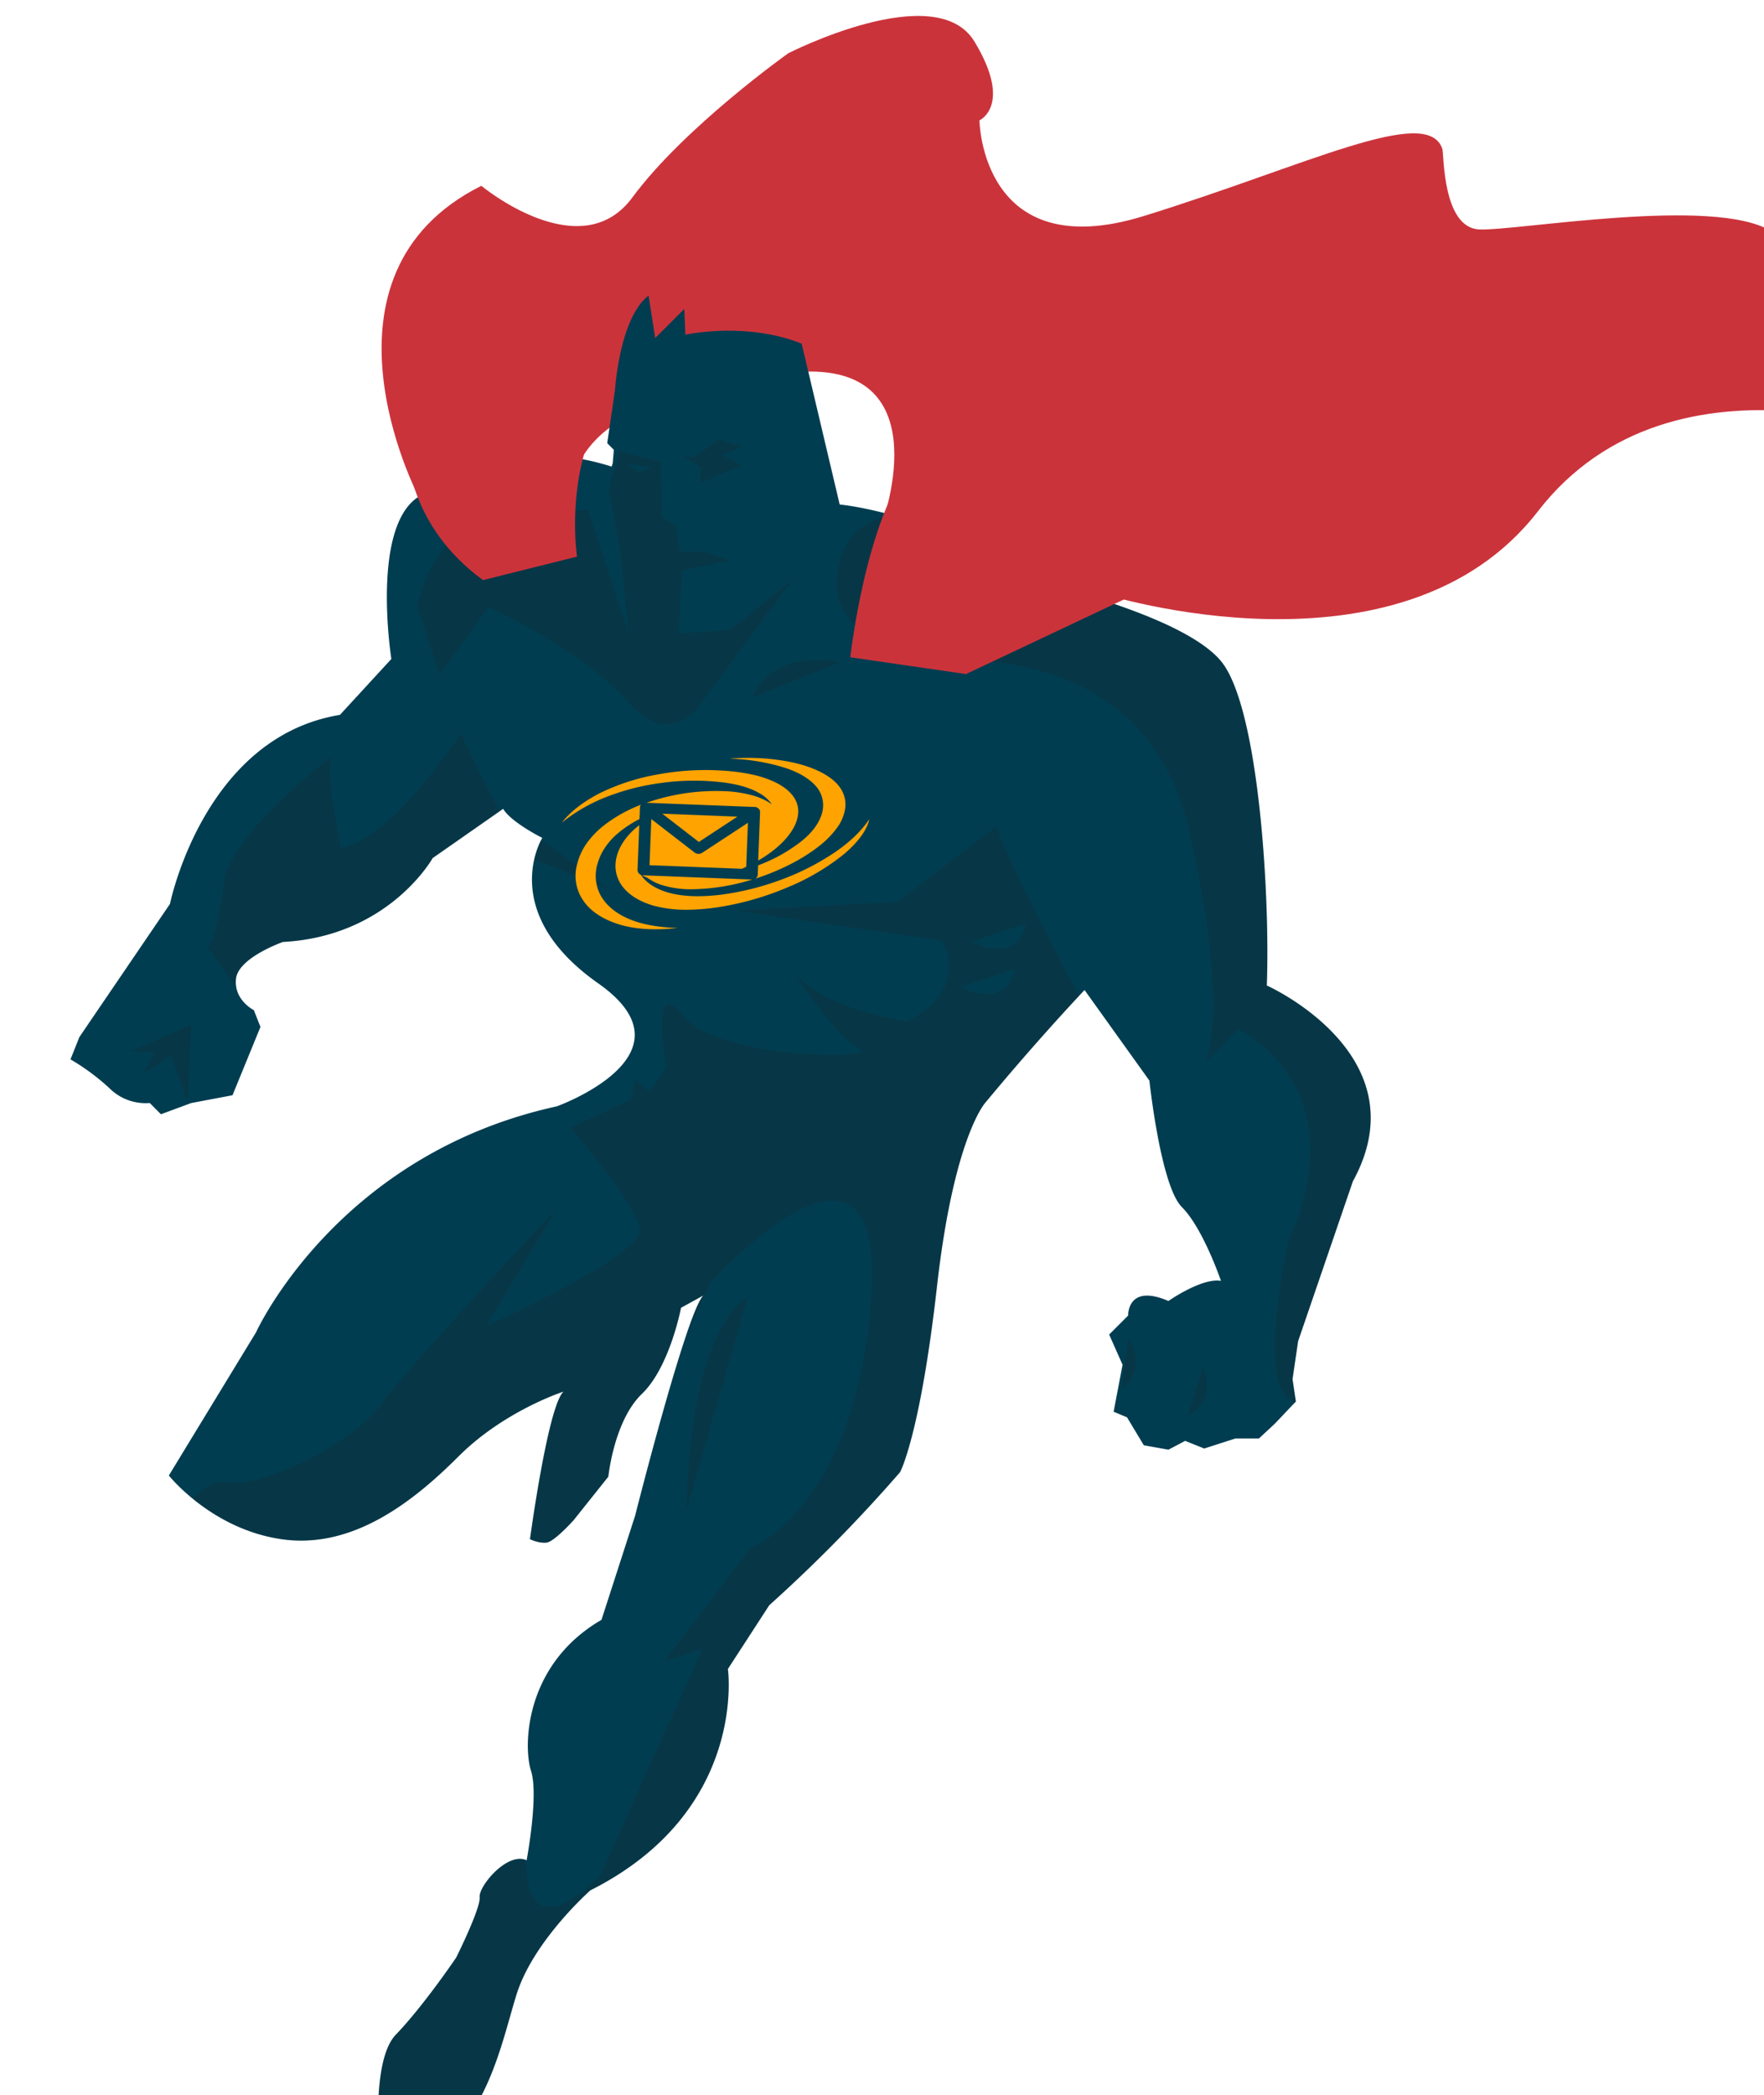 <svg id="Layer_2" data-name="Layer 2" xmlns="http://www.w3.org/2000/svg" xmlns:xlink="http://www.w3.org/1999/xlink" width="800.96" height="950.89" viewBox="0 0 800.96 950.89"><defs><style>.cls-1{fill:none;}.cls-2{fill:#cb333b;}.cls-3{fill:#003d51;}.cls-4{opacity:0.2;}.cls-5{clip-path:url(#clip-path);}.cls-6{fill:#231f20;}.cls-7{fill:#ffa300;}</style><clipPath id="clip-path"><path class="cls-1" d="M278.23,210.25l0.51-6.09-3-3,3.55-24.37s2-32.49,15.23-42.64l3,19.29,13.2-13.2,0.51,11.68s27.41-6.09,52.8,4.06L381.28,229s42.14,3.55,91.38,35.54c0,0,64.47,14.72,81.74,35.54s22.34,107.12,20.81,147.23c0,0,70.57,31.48,39.09,88.84l-24.88,72.6L586.89,626l1.52,10.15-9.65,10.15-7.11,6.6H561l-14.21,4.57L538.16,654,530.54,658l-11.17-2-7.62-12.69-6.09-2.54,4.06-21.32-6.09-13.71,8.63-8.63s-0.51-14.72,18.28-6.6c0,0,15.23-10.66,23.86-9.14,0,0-8.12-23.86-17.77-33.51s-14.72-57.37-14.72-57.37l-29.45-41.12s-20.81,21.83-45.18,51.28c0,0-14.21,15.74-21.83,83.26s-16.75,84.27-16.75,84.27a686.06,686.06,0,0,1-59.4,60.41l-18.78,28.94S339.66,822,268.07,858c0,0-25.89,22.85-33.51,47.21S220.86,967.19,184.31,987l-11.17-1.52s-6.09-48.74,6.6-61.94,27.41-35,27.41-35,11.17-22.34,10.66-27.41,12.69-20.81,21.32-16.75c0,0,5.58-29.45,2-40.61s-3-48.23,32-68.54L288.38,688s23.35-92.4,31-100l-10.15,5.58s-5.08,26.91-17.77,39.09S276.2,670.2,276.2,670.2L260.46,690s-8.63,9.65-12.18,10.15-7.62-1.52-7.62-1.52,8.12-60.41,15.23-67c0,0-26.91,8.63-47.72,29.45S159.94,703.2,128,698.63s-51.28-28.94-51.28-28.94l39.6-65S152.83,524,252.84,502.16c0,0,65-23.35,18.78-55.84s-25.38-66-25.38-66-14.21-7.11-17.77-13.2l-32,22.34s-19.8,35.54-68,38.08c0,0-20.31,7.11-21.32,16.75s8.12,14.21,8.12,14.21l3,7.62-12.69,31-18.78,3.55-13.71,5.08L68,500.64A23.26,23.26,0,0,1,49.77,494,100.31,100.31,0,0,0,32,480.84l4.06-10.15,41.12-60.41s15.23-75.64,77.17-85.8l23.35-25.38s-11.17-70.57,18.78-76.15,39.09-24.37,81.23-11.17Z"/></clipPath></defs><title>hero1</title><path class="cls-2" d="M189.62,224.46S137.84,124.7,218.56,84.34c0,0,44.93,37.31,68.54,5.33s70.82-65.49,70.82-65.49,67-34.27,84.53-5.33,2.28,35.79,2.28,35.79,0.76,66.25,74.63,43.41S648.11,47.2,654.91,67.59c0.76,2.28,0,35.79,16.75,36.55s106.61-15.23,132.5.76,75.39,96.71,75.39,96.71-118.8-50.26-181.24,30.46-198,37.31-198,37.31l-99.76-32S429.5,159,354.87,169.63s-87.57,29.7-94.43,45.69S189.62,224.46,189.62,224.46Z"/><path class="cls-3" d="M278.21,210.25l0.51-6.09-3-3,3.55-24.37s2-32.49,15.23-42.64l3,19.29,13.2-13.2,0.51,11.68s27.41-6.09,52.8,4.06L381.27,229s42.14,3.55,91.38,35.54c0,0,64.47,14.72,81.74,35.54s22.34,107.12,20.81,147.23c0,0,70.57,31.48,39.09,88.84l-24.88,72.6L586.88,626l1.52,10.15-9.65,10.15-7.11,6.6H561l-14.21,4.57L538.14,654,530.53,658l-11.17-2-7.62-12.69-6.09-2.54,4.06-21.32-6.09-13.71,8.63-8.63s-0.51-14.72,18.28-6.6c0,0,15.23-10.66,23.86-9.14,0,0-8.12-23.86-17.77-33.51s-14.72-57.37-14.72-57.37l-29.45-41.12s-20.81,21.83-45.18,51.28c0,0-14.21,15.74-21.83,83.26s-16.75,84.27-16.75,84.27a686.06,686.06,0,0,1-59.4,60.41L330.5,757.52S339.64,822,268.06,858c0,0-25.89,22.85-33.51,47.21S220.85,967.19,184.29,987l-11.17-1.52s-6.09-48.74,6.6-61.94,27.41-35,27.41-35,11.17-22.34,10.66-27.41,12.69-20.81,21.32-16.75c0,0,5.58-29.45,2-40.61s-3-48.23,32-68.54L288.37,688s23.35-92.4,31-100l-10.15,5.58s-5.08,26.91-17.77,39.09-15.23,37.57-15.23,37.57L260.45,690s-8.63,9.65-12.18,10.15-7.62-1.52-7.62-1.52,8.12-60.41,15.23-67c0,0-26.91,8.63-47.72,29.45s-48.23,42.14-80.21,37.57-51.28-28.94-51.28-28.94l39.6-65S152.82,524,252.83,502.16c0,0,65-23.35,18.78-55.84s-25.38-66-25.38-66-14.21-7.11-17.77-13.2l-32,22.34s-19.8,35.54-68,38.08c0,0-20.31,7.11-21.32,16.75s8.12,14.21,8.12,14.21l3,7.62-12.69,31-18.78,3.55-13.71,5.08L68,500.64A23.26,23.26,0,0,1,49.76,494,100.31,100.31,0,0,0,32,480.84l4.06-10.15,41.12-60.41s15.23-75.64,77.17-85.8l23.35-25.38s-11.17-70.57,18.78-76.15,39.09-24.37,81.23-11.17Z"/><g class="cls-4"><g class="cls-5"><path class="cls-6" d="M281.26,204.66L300,209.74l0.51,24.88,6.6,4.06,1.52,11.68h11.17l11.68,4.06L309.69,259l-1.52,28.43,23.35-1.52L359.95,263l-40.61,54.83s-13.71,24.37-34.52.51-63-42.64-63-42.64L199.52,306.2l-10.15-31s6.6-35,33-38.58S267,231.06,267,231.06l18.28,55.84s-2-18.78-3-30-6.09-34.52-6.09-34.52Z"/><polygon class="cls-6" points="309.69 206.69 318.32 212.28 317.81 219.38 336.6 211.26 327.97 206.69 337.1 202.63 326.44 199.59 314.77 207.71 309.69 206.69"/><path class="cls-6" d="M229.48,373.21s-19.8-37.57-19.8-40.11-28.43,45.69-54.83,51.78c0,0-8.12-38.58-3.55-42.14,0,0-47.72,36.55-49.75,57.87s-7.11,29.45-7.11,29.45l17.26,24.37,77.17-25.38Z"/><polygon class="cls-6" points="85.3 500.64 86.82 465.1 58.9 477.28 70.07 477.79 64.99 487.44 77.68 479.31 85.3 500.64"/><path class="cls-6" d="M477.73,263l-44.17,37.06s86.81-7.62,106.1,76.15,7.62,106.1,7.62,106.1L562,467.13s54.83,24.88,22.85,96.46c0,0-11.68,52.8-2.54,68s36-4.06,36-4.06l17.26-190.89-59.4-135Z"/><path class="cls-6" d="M493.47,458.5s-41.63-77.17-40.61-83.77l-45.18,34.52-74.12,4.06L427.47,427s14.21,20.31-15.23,36.55c0,0-42.14-5.58-53.31-24.88,0,0,19.29,31.48,31,37.06s-64,5.08-79.7-14.72-7.62,23.35-7.62,23.35L295,495.56l-6.6-5.58-2,9.14-27.41,12.69s28.94,33.51,31.48,45.69-69.55,44.17-69.55,44.17l32-53.31s-67,71.07-80.21,89.35-55.84,38.08-69,35S78.7,693,78.7,693L168,716.4l72.09,21.32,50.77-87.83,32-68s79.7-87.83,72.6,7.62-54.83,113.21-54.83,113.21L301.57,754l17.26-5.58L263.49,871.24,391.93,768.18l79.7-239.11Z"/><path class="cls-6" d="M339.64,588.46l-27.92,97S311.21,607.76,339.64,588.46Z"/><polygon class="cls-6" points="245.22 380.82 277.2 403.67 238.11 388.44 245.22 380.82"/><path class="cls-6" d="M279.74,843.32s-44.68,54.83-40.61-7.62S125.4,930.13,125.4,930.13L136.57,1024l164-41.12Z"/><path class="cls-3" d="M441.18,427.53l24.37-8.12S464,437.68,441.18,427.53Z"/><path class="cls-3" d="M436.1,448.09L460.47,440S458.95,458.25,436.1,448.09Z"/><path class="cls-6" d="M539.16,642.79l7.11-22.34S553.37,635.17,539.16,642.79Z"/><path class="cls-6" d="M509.16,630.44l3.16-23.23S521.86,620.49,509.16,630.44Z"/><path class="cls-6" d="M403.61,292s-31-7.62-22.34-37.57,47.21-19.8,47.21-19.8Z"/><path class="cls-6" d="M341.55,316.6l40-16S351.45,293.38,341.55,316.6Z"/></g></g><path class="cls-3" d="M295.67,212.09c-0.57,0-11.23-1.52-11.23-1.52l5.71,3.81Z"/><path class="cls-2" d="M219.32,263.3L262,252.64s-4.57-29.7,6.85-57.11-83.77,10.66-83.77,10.66S185.82,238.93,219.32,263.3Z"/><path class="cls-2" d="M386.09,298.33l52.54,7.62,82.24-38.84s-85.29-84.53-106.61-57.87S386.09,298.33,386.09,298.33Z"/><path class="cls-7" d="M315.43,387l-19.7-15.23-0.81,20.94,41.9,1.63q1-.44,2-0.89l0.78-20L318.8,387.09A3,3,0,0,1,315.43,387Z"/><polygon class="cls-7" points="317.31 382.16 334.82 370.67 300.73 369.34 317.31 382.16"/><path class="cls-7" d="M369.93,356.24a13.11,13.11,0,0,1,3.52,12c-1,4.53-4.06,9.18-9.62,13.64a73.46,73.46,0,0,1-19.6,10.9L344.07,397a2.27,2.27,0,0,1-1.06,1.79l2.06-.68c10.67-3.67,20.41-8.84,27.39-14.52a40.35,40.35,0,0,0,8.1-8.56,19.64,19.64,0,0,0,3.21-8.16c0.63-5.13-1.53-9.77-6.2-13.36s-11.5-6.31-19.67-7.85a100.12,100.12,0,0,0-26.77-1.31,93.07,93.07,0,0,1,23.6,3.64C361.47,349.91,366.64,352.8,369.93,356.24Z"/><path class="cls-7" d="M300,355.41a108.43,108.43,0,0,1,24.71-.65c7.92,0.65,14.74,2.24,19.6,5a16.88,16.88,0,0,1,6.18,5.33,27.49,27.49,0,0,0-8.58-4,55.32,55.32,0,0,0-13.31-2,96.28,96.28,0,0,0-29.77,3.61q-2.69.76-5.27,1.67l49,1.9,0.17,0,0.23,0,0.25,0.06,0.25,0.08,0.24,0.1,0.22,0.12,0.21,0.13,0.2,0.16,0.16,0.15,0.11,0.12,0.09,0.12,0.12,0.18,0.11,0.2a2.17,2.17,0,0,1,.09.22,1.9,1.9,0,0,1,.11.44,2,2,0,0,1,0,.21s0,0.11,0,.14l-0.85,21.89a57.16,57.16,0,0,0,7.89-5.42c6.64-5.52,10.2-11.43,10.29-16.71s-3.44-9.78-9.67-13a45.9,45.9,0,0,0-11.07-3.86,87,87,0,0,0-13.44-1.81,118,118,0,0,0-29,1.62,97.94,97.94,0,0,0-26.25,8.27c-7.63,3.81-13.93,8.55-17.88,13.68a76.52,76.52,0,0,1,20.33-11.68A105.41,105.41,0,0,1,300,355.41Z"/><path class="cls-7" d="M379.06,386.86a114.06,114.06,0,0,1-24.28,12.4,124.66,124.66,0,0,1-27.34,6.83c-9,1.11-17.15.93-23.64-.86-6-1.65-10.4-4.53-12.83-8.18a2.37,2.37,0,0,1-1.49-2.21l0.79-20.28a31.46,31.46,0,0,0-7.25,7.58c-3.83,5.85-4.56,11.93-2.2,17.16s7.9,9.44,15.86,11.75a56.4,56.4,0,0,0,13.58,1.88,97.54,97.54,0,0,0,15.59-1.12,132.75,132.75,0,0,0,31.89-9.11,103.28,103.28,0,0,0,25.45-15c6.41-5.4,10.52-11,11.52-15.9C391.28,377,386,382.15,379.06,386.86Z"/><path class="cls-7" d="M300,401.54a43.55,43.55,0,0,0,13.2,2.09,95.71,95.71,0,0,0,28.34-4.42H341.3l-49.24-1.91a3,3,0,0,1-.71-0.11,21.53,21.53,0,0,0,2.52,1.18A24,24,0,0,0,300,401.54Z"/><path class="cls-7" d="M284.83,416.77c-6-2.68-10.13-6.5-12.39-10.9a18.9,18.9,0,0,1-.95-14.4c1.49-5,4.76-9.83,10.11-14.09a51.44,51.44,0,0,1,8.77-5.62l0.2-5.17s0-.1,0-0.14a2,2,0,0,1,0-.2c0-.07,0-0.14.05-0.21a2.15,2.15,0,0,1,.09-0.23,2.12,2.12,0,0,1,.11-0.22l0.12-.18,0.14-.17A65.44,65.44,0,0,0,274,374.82a39.64,39.64,0,0,0-7.91,8.39,28,28,0,0,0-4,8.9,19.77,19.77,0,0,0,2.7,16.58c3.23,4.87,9,8.64,16.35,10.9s16.72,2.76,26.46,1.59C298.61,420.94,290.77,419.48,284.83,416.77Z"/></svg>